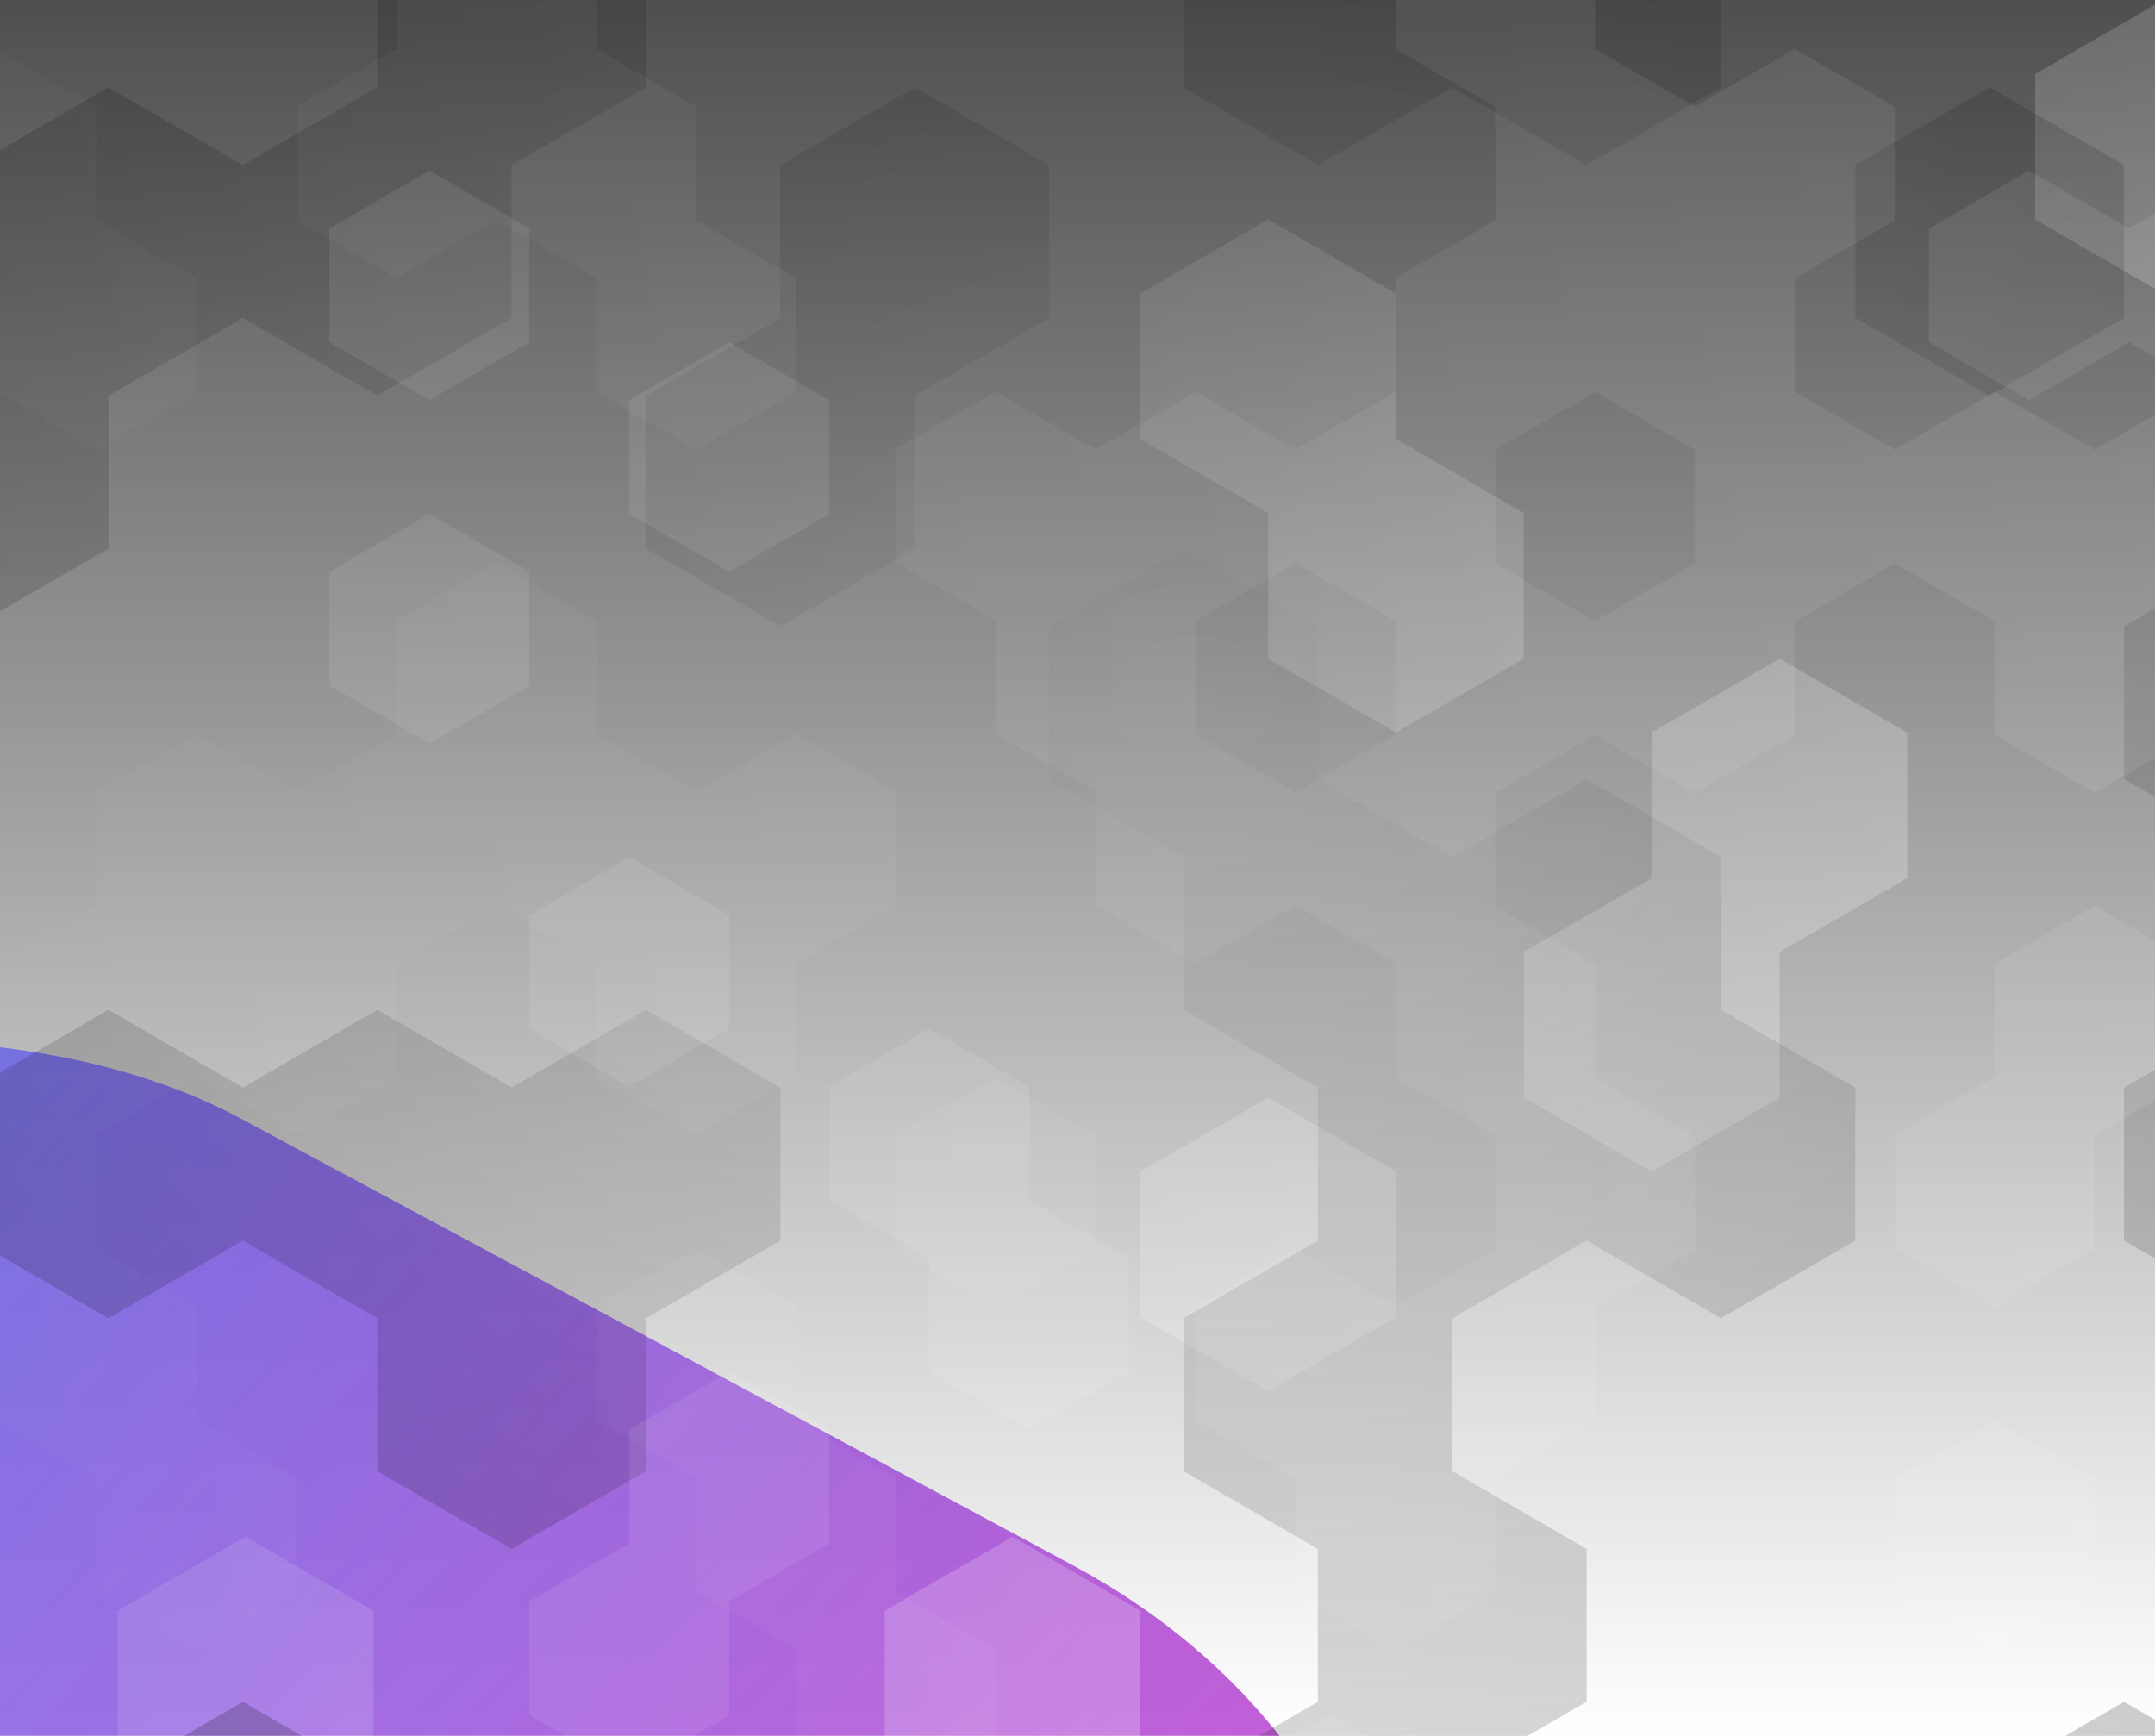 <svg width="324" height="261" viewBox="0 0 324 261" fill="none" xmlns="http://www.w3.org/2000/svg">
<g clip-path="url(#clip0)">
<rect width="324" height="261" fill="url(#paint0_linear)"/>
<g style="mix-blend-mode:lighten" opacity="0.8" filter="url(#filter0_f)">
<rect width="214.891" height="357.085" rx="107.445" transform="matrix(0.613 -0.79 0.881 0.473 -190.286 287.071)" fill="url(#paint1_linear)"/>
</g>
<g style="mix-blend-mode:overlay" clip-path="url(#clip1)">
<path opacity="0.39" d="M305.98 33.004V11.13L325.197 0L344.414 11.13V33.004L325.197 44.134L305.98 33.004ZM171.452 198.04V176.163L190.672 165.033L209.89 176.163V198.04L190.672 209.17L171.452 198.04ZM133.004 330.066V308.189L152.221 297.058L171.439 308.189V330.066L152.221 341.196L133.004 330.066ZM190.672 297.058V275.178L209.89 264.048L229.107 275.178V297.055L209.89 308.185L190.672 297.058ZM17.713 264.051V242.178L36.93 231.047L56.16 242.178V264.051L36.927 275.178L17.713 264.051ZM133.02 264.051V242.178L152.237 231.047L171.455 242.178V264.051L152.234 275.178L133.02 264.051ZM267.542 165.033L248.324 176.163L229.107 165.033V143.156L248.324 132.026V110.149L267.542 99.028L286.759 110.158V132.035L267.542 143.166V165.033ZM229.094 77.141V99.028L209.877 110.158L190.672 99.028V77.141L171.452 66.011V44.134L190.672 33.004L209.89 44.134V66.011L229.094 77.141Z" fill="url(#paint2_linear)"/>
<path opacity="0.21" d="M420.35 82.481L440.551 94.174V117.157L420.346 128.853L400.149 117.157V94.174L420.35 82.481ZM440.551 -21.554L460.752 -9.861V13.125L440.551 24.818L420.35 13.125V-9.861L440.551 -21.554ZM299.137 13.125L319.345 24.818V47.801L299.137 59.495L278.943 47.801V24.818L299.137 13.125ZM-104.905 -56.227L-84.704 -44.531V-21.548L-104.905 -9.855L-125.106 -21.548V-44.531L-104.905 -56.227ZM16.301 -79.211L36.505 -90.904L56.706 -79.211V-56.227L36.505 -44.531L16.308 -56.234L-3.893 -44.538L-24.098 -56.234V-79.217L-3.893 -90.91L16.301 -79.211ZM-64.503 13.132V-9.855L-44.302 -21.548L-24.101 -9.855V13.132L-44.302 24.825V47.801L-64.503 59.495L-84.707 47.801V24.818L-64.503 13.132ZM117.335 47.801V24.818L137.536 13.125L157.737 24.818V47.801L137.52 59.495V82.481L117.335 94.174L97.134 82.481V59.495L117.335 47.801ZM56.713 13.125V-9.861L76.914 -21.554L97.118 -9.861V13.125L76.914 24.818V47.801L56.713 59.495L36.512 47.801L16.308 59.495V82.481L-3.893 94.174V117.157L-24.098 128.853V151.837L-44.299 163.53L-64.499 151.837V128.853L-44.299 117.157V94.174L-24.098 82.481V59.495L-3.893 47.801V24.818L16.308 13.125L36.512 24.818L56.713 13.125ZM359.747 -44.538L339.546 -56.234L319.345 -44.538L299.141 -56.234V-79.217L319.345 -90.91L339.546 -79.217L359.747 -90.91L379.951 -79.217V-56.234L400.152 -44.538V-21.554L379.951 -9.861L359.747 -21.554V-44.538ZM36.531 163.52L56.732 151.827L76.933 163.52L97.137 151.827L117.335 163.53V186.516L97.134 198.209V221.192L76.914 232.889L56.713 221.192V198.209L36.512 186.516L16.308 198.209L-3.893 186.516V163.53L16.308 151.837L36.531 163.52ZM-3.871 325.218V302.244L16.33 290.551V267.565L36.534 255.872L56.735 267.565V290.551L36.534 302.244V325.228L16.308 336.921V359.907L-3.893 371.6L-24.098 359.907V336.921L-3.871 325.218ZM-104.905 267.565L-125.106 255.872V232.889L-104.905 221.192V198.209L-84.704 186.516L-64.499 198.209L-44.299 186.516L-24.098 198.209V221.192L-44.299 232.889V255.872L-24.098 267.565V290.551L-44.299 302.244V325.228L-64.499 336.921L-84.704 325.228V302.244L-104.905 290.551V267.565ZM258.732 151.837L278.943 163.53V186.516L258.739 198.209L238.541 186.516L218.34 198.209V221.192L238.541 232.889V255.872L218.34 267.565V290.551L198.139 302.244V325.228L177.938 336.921L157.737 325.228V302.244L177.938 290.551V267.565L198.139 255.872V232.889L177.938 221.192V198.209L198.139 186.516V163.53L177.938 151.837V128.853L157.737 117.157V94.174L177.938 82.481L198.139 94.174V117.157L218.343 128.853L238.541 117.157L258.742 128.853L258.732 151.837ZM339.536 82.484V59.495L359.747 47.801L379.951 59.495V82.481L359.747 94.174V117.157L379.951 128.853V151.837L359.747 163.53V186.516L339.546 198.209L319.345 186.516V163.53L339.546 151.837V128.853L319.345 117.157V94.174L339.536 82.484ZM359.747 302.244V325.228L339.546 336.921L319.345 325.228V302.244L299.141 290.551V267.565L319.345 255.872L339.546 267.565L359.747 255.872L379.951 267.565L400.152 255.872V232.889L379.951 221.192V198.209L400.152 186.516V163.53L420.353 151.837L440.551 163.53L460.752 151.837L480.953 163.53L501.157 151.837L521.358 163.53V186.516L501.157 198.209L480.953 186.516L460.752 198.209L440.551 186.516L420.346 198.209V221.192L440.551 232.889V255.872L420.35 267.565V290.551L400.149 302.244L379.948 290.551L359.747 302.244ZM218.33 -79.217L238.541 -90.91L258.742 -79.217V-56.234L238.541 -44.538L218.34 -56.234L198.139 -44.538V-21.554L218.343 -9.861L238.541 -21.554L258.742 -9.861V13.125L238.541 24.818L218.34 13.125L198.139 24.818L177.938 13.125V-9.861L157.737 -21.554L137.533 -9.861L117.335 -21.554V-44.538L137.536 -56.234V-79.217L157.737 -90.91L177.938 -79.217L198.139 -90.91L218.33 -79.217Z" fill="url(#paint3_radial)"/>
<path opacity="0.11" d="M299.885 213.526L314.901 222.231V239.318L299.885 248.023L284.869 239.318V222.231L299.885 213.526ZM344.936 187.757L359.952 196.462V213.549L344.936 222.254L329.917 213.549V196.462L344.936 187.757ZM-0.754 264.769L14.262 273.473V290.561L-0.754 299.22L-15.773 290.515V273.428L-0.754 264.769ZM149.709 161.984L164.725 170.689V187.776L149.709 196.481L134.69 187.776V170.689L149.709 161.984ZM-45.504 -18.408L-30.488 -9.719V7.368L-45.504 16.073L-60.52 7.368V-9.719L-45.504 -18.408ZM-60.52 58.904L-45.504 67.609V84.696L-60.52 93.4L-75.539 84.696V67.609L-60.52 58.904ZM74.63 33.134L59.614 41.839L44.598 33.134V16.047L59.614 7.342V-9.745L74.63 -18.433L89.649 -9.745V7.342L104.665 16.047V33.134L119.681 41.839V58.926L104.665 67.631L89.649 58.904V41.817L74.63 33.134ZM-0.453 41.839L-15.472 33.134V16.047L-0.453 7.342L14.563 16.047V33.134L29.579 41.839V58.926L14.563 67.631L-0.453 58.904V41.839ZM194.767 84.673L179.748 93.378V110.465L194.767 119.17L209.783 110.465V93.378L194.767 84.673ZM269.85 58.904L284.869 67.609L299.885 58.92L314.901 67.625L329.917 58.936L344.936 67.641V84.728L359.952 93.433L374.968 84.728V67.641L359.952 58.904V41.817L374.968 33.128L389.987 41.833V58.92L405.003 67.625V84.712L389.987 93.417V110.504L374.968 119.209V136.296L359.952 145L344.936 136.296V119.209L329.917 110.504L314.901 119.209L299.885 110.504V93.417L284.869 84.712L269.85 93.417V110.504L254.834 119.209L239.818 110.504L224.799 119.209V136.296L239.818 145V162.088L254.834 170.792V187.88L239.818 196.584V213.672L224.799 222.376V239.463L209.783 248.168L194.767 239.463V222.376L179.761 213.526V196.439L194.78 187.735L209.796 196.439L224.812 187.735V170.647L209.796 161.943V144.855L194.78 136.151L179.761 144.855L164.745 136.151V119.063L149.729 110.359V93.272L134.71 84.567V67.48L149.709 58.904L164.725 67.609L179.761 58.904L194.78 67.609L209.783 58.904V41.817L224.799 33.134V16.047L209.783 7.342V-9.745L224.799 -18.433L239.818 -9.745V7.342L254.834 16.047L269.85 7.342L284.869 16.047V33.134L269.85 41.839V58.904ZM254.834 67.609L239.818 58.904L224.799 67.609V84.696L239.818 93.4L254.834 84.696V67.609ZM29.579 213.526L44.598 222.231V239.318L29.579 248.023L14.563 239.318V222.231L-0.453 213.526V196.439L-15.472 187.735L-30.488 196.439L-45.504 187.735V170.647L-60.52 161.943V144.855L-75.539 136.151V119.063L-60.52 110.359L-45.504 119.063L-30.488 110.359V93.272L-15.472 84.567L-0.453 93.272V110.359L-15.472 119.063V136.151L-30.488 144.855V161.943L-15.472 170.647L-0.453 161.943V144.855L14.563 136.151V119.063L29.579 110.359L44.598 119.063L59.614 110.359V93.272L74.63 84.567L89.649 93.272V110.359L104.665 119.063L119.681 110.359L134.697 119.063V136.151L119.681 144.855V161.943L104.665 170.647L89.649 161.943V144.855L74.63 136.151L59.614 144.855V161.943L44.598 170.647L29.579 161.943L14.563 170.647V187.735L29.579 196.439V213.526ZM314.904 170.676V187.764L299.888 196.468L284.872 187.764V170.676L299.888 161.972V144.884L314.904 136.18L329.92 144.884V161.972L314.904 170.676ZM359.955 265.068L344.936 273.751V290.838L329.917 299.543L314.901 290.838V273.751L329.917 265.062V247.975L344.936 239.27L359.952 247.975L374.968 239.27L389.987 247.975V265.062L374.968 273.751L359.955 265.068ZM119.684 247.981L104.668 239.276V222.189L89.652 213.485V196.397L104.668 187.693L119.684 196.397V213.485L134.7 222.189V239.276L149.719 247.981V265.068L134.697 273.751L119.681 265.062L119.684 247.981Z" fill="url(#paint4_linear)"/>
<path d="M199.832 257.88L214.866 266.596V283.705L199.832 292.42L184.801 283.705V266.596L199.832 257.88ZM94.611 128.864L109.645 137.579V154.688L94.611 163.388L79.58 154.688V137.579L94.611 128.864ZM64.556 25.652L79.58 34.346V51.454L64.556 60.17L49.516 51.454V34.346L64.556 25.652ZM109.645 51.454L124.676 60.17V77.279L109.645 85.959L94.611 77.26V60.17L109.645 51.454ZM-25.641 77.26L-10.61 85.959V103.068L-25.641 111.761L-40.675 103.062V85.953L-25.641 77.26ZM64.55 77.26L79.58 85.959V103.068L64.556 111.761L49.516 103.062V85.953L64.55 77.26ZM350.155 -0.15V-17.259L365.189 -25.974L380.22 -17.259V-0.15L365.189 8.566V25.675L350.161 34.346V51.454L335.131 60.17L320.081 51.454L305.05 60.17L290.023 51.454V34.346L305.056 25.646L320.081 34.346L335.111 25.646V8.537L350.155 -0.15ZM154.737 180.471L169.771 189.187V206.295L154.737 215.011L139.706 206.295V189.187L124.676 180.471V163.362L139.706 154.662L154.737 163.362V180.471ZM109.645 240.778V257.887L94.611 266.602L79.58 257.887V240.778L94.611 232.062V214.953L109.645 206.237L124.676 214.953V232.062L109.645 240.778Z" fill="url(#paint5_linear)"/>
</g>
</g>
<defs>
<filter id="filter0_f" x="-298.047" y="1.092" width="661.841" height="571.108" filterUnits="userSpaceOnUse" color-interpolation-filters="sRGB">
<feFlood flood-opacity="0" result="BackgroundImageFix"/>
<feBlend mode="normal" in="SourceGraphic" in2="BackgroundImageFix" result="shape"/>
<feGaussianBlur stdDeviation="76.477" result="effect1_foregroundBlur"/>
</filter>
<linearGradient id="paint0_linear" x1="162" y1="0" x2="162" y2="261" gradientUnits="userSpaceOnUse">
<stop stop-color="#4F4F4F"/>
<stop offset="1" stop-color="#4F4F4F" stop-opacity="0"/>
</linearGradient>
<linearGradient id="paint1_linear" x1="122.204" y1="0.222" x2="89.535" y2="360.342" gradientUnits="userSpaceOnUse">
<stop stop-color="#4C66F1"/>
<stop offset="1" stop-color="#D129C3"/>
</linearGradient>
<linearGradient id="paint2_linear" x1="389.881" y1="285.089" x2="77.666" y2="9.442" gradientUnits="userSpaceOnUse">
<stop stop-color="white"/>
<stop offset="1" stop-color="white" stop-opacity="0"/>
</linearGradient>
<radialGradient id="paint3_radial" cx="0" cy="0" r="1" gradientUnits="userSpaceOnUse" gradientTransform="translate(179.738 105.174) rotate(1.402) scale(264.619 207.785)">
<stop stop-opacity="0"/>
<stop offset="1"/>
</radialGradient>
<linearGradient id="paint4_linear" x1="-68.534" y1="182.512" x2="467.888" y2="75.243" gradientUnits="userSpaceOnUse">
<stop stop-color="white" stop-opacity="0"/>
<stop offset="0.29" stop-color="white" stop-opacity="0.28"/>
<stop offset="0.96" stop-color="white" stop-opacity="0.96"/>
<stop offset="1" stop-color="white"/>
</linearGradient>
<linearGradient id="paint5_linear" x1="-14073.3" y1="98447.2" x2="533615" y2="98447.2" gradientUnits="userSpaceOnUse">
<stop stop-color="white" stop-opacity="0.06"/>
<stop offset="1" stop-color="white" stop-opacity="0.93"/>
</linearGradient>
<clipPath id="clip0">
<rect width="324" height="261" fill="white"/>
</clipPath>
<clipPath id="clip1">
<rect width="465" height="261" fill="white" transform="translate(-81)"/>
</clipPath>
</defs>
</svg>
